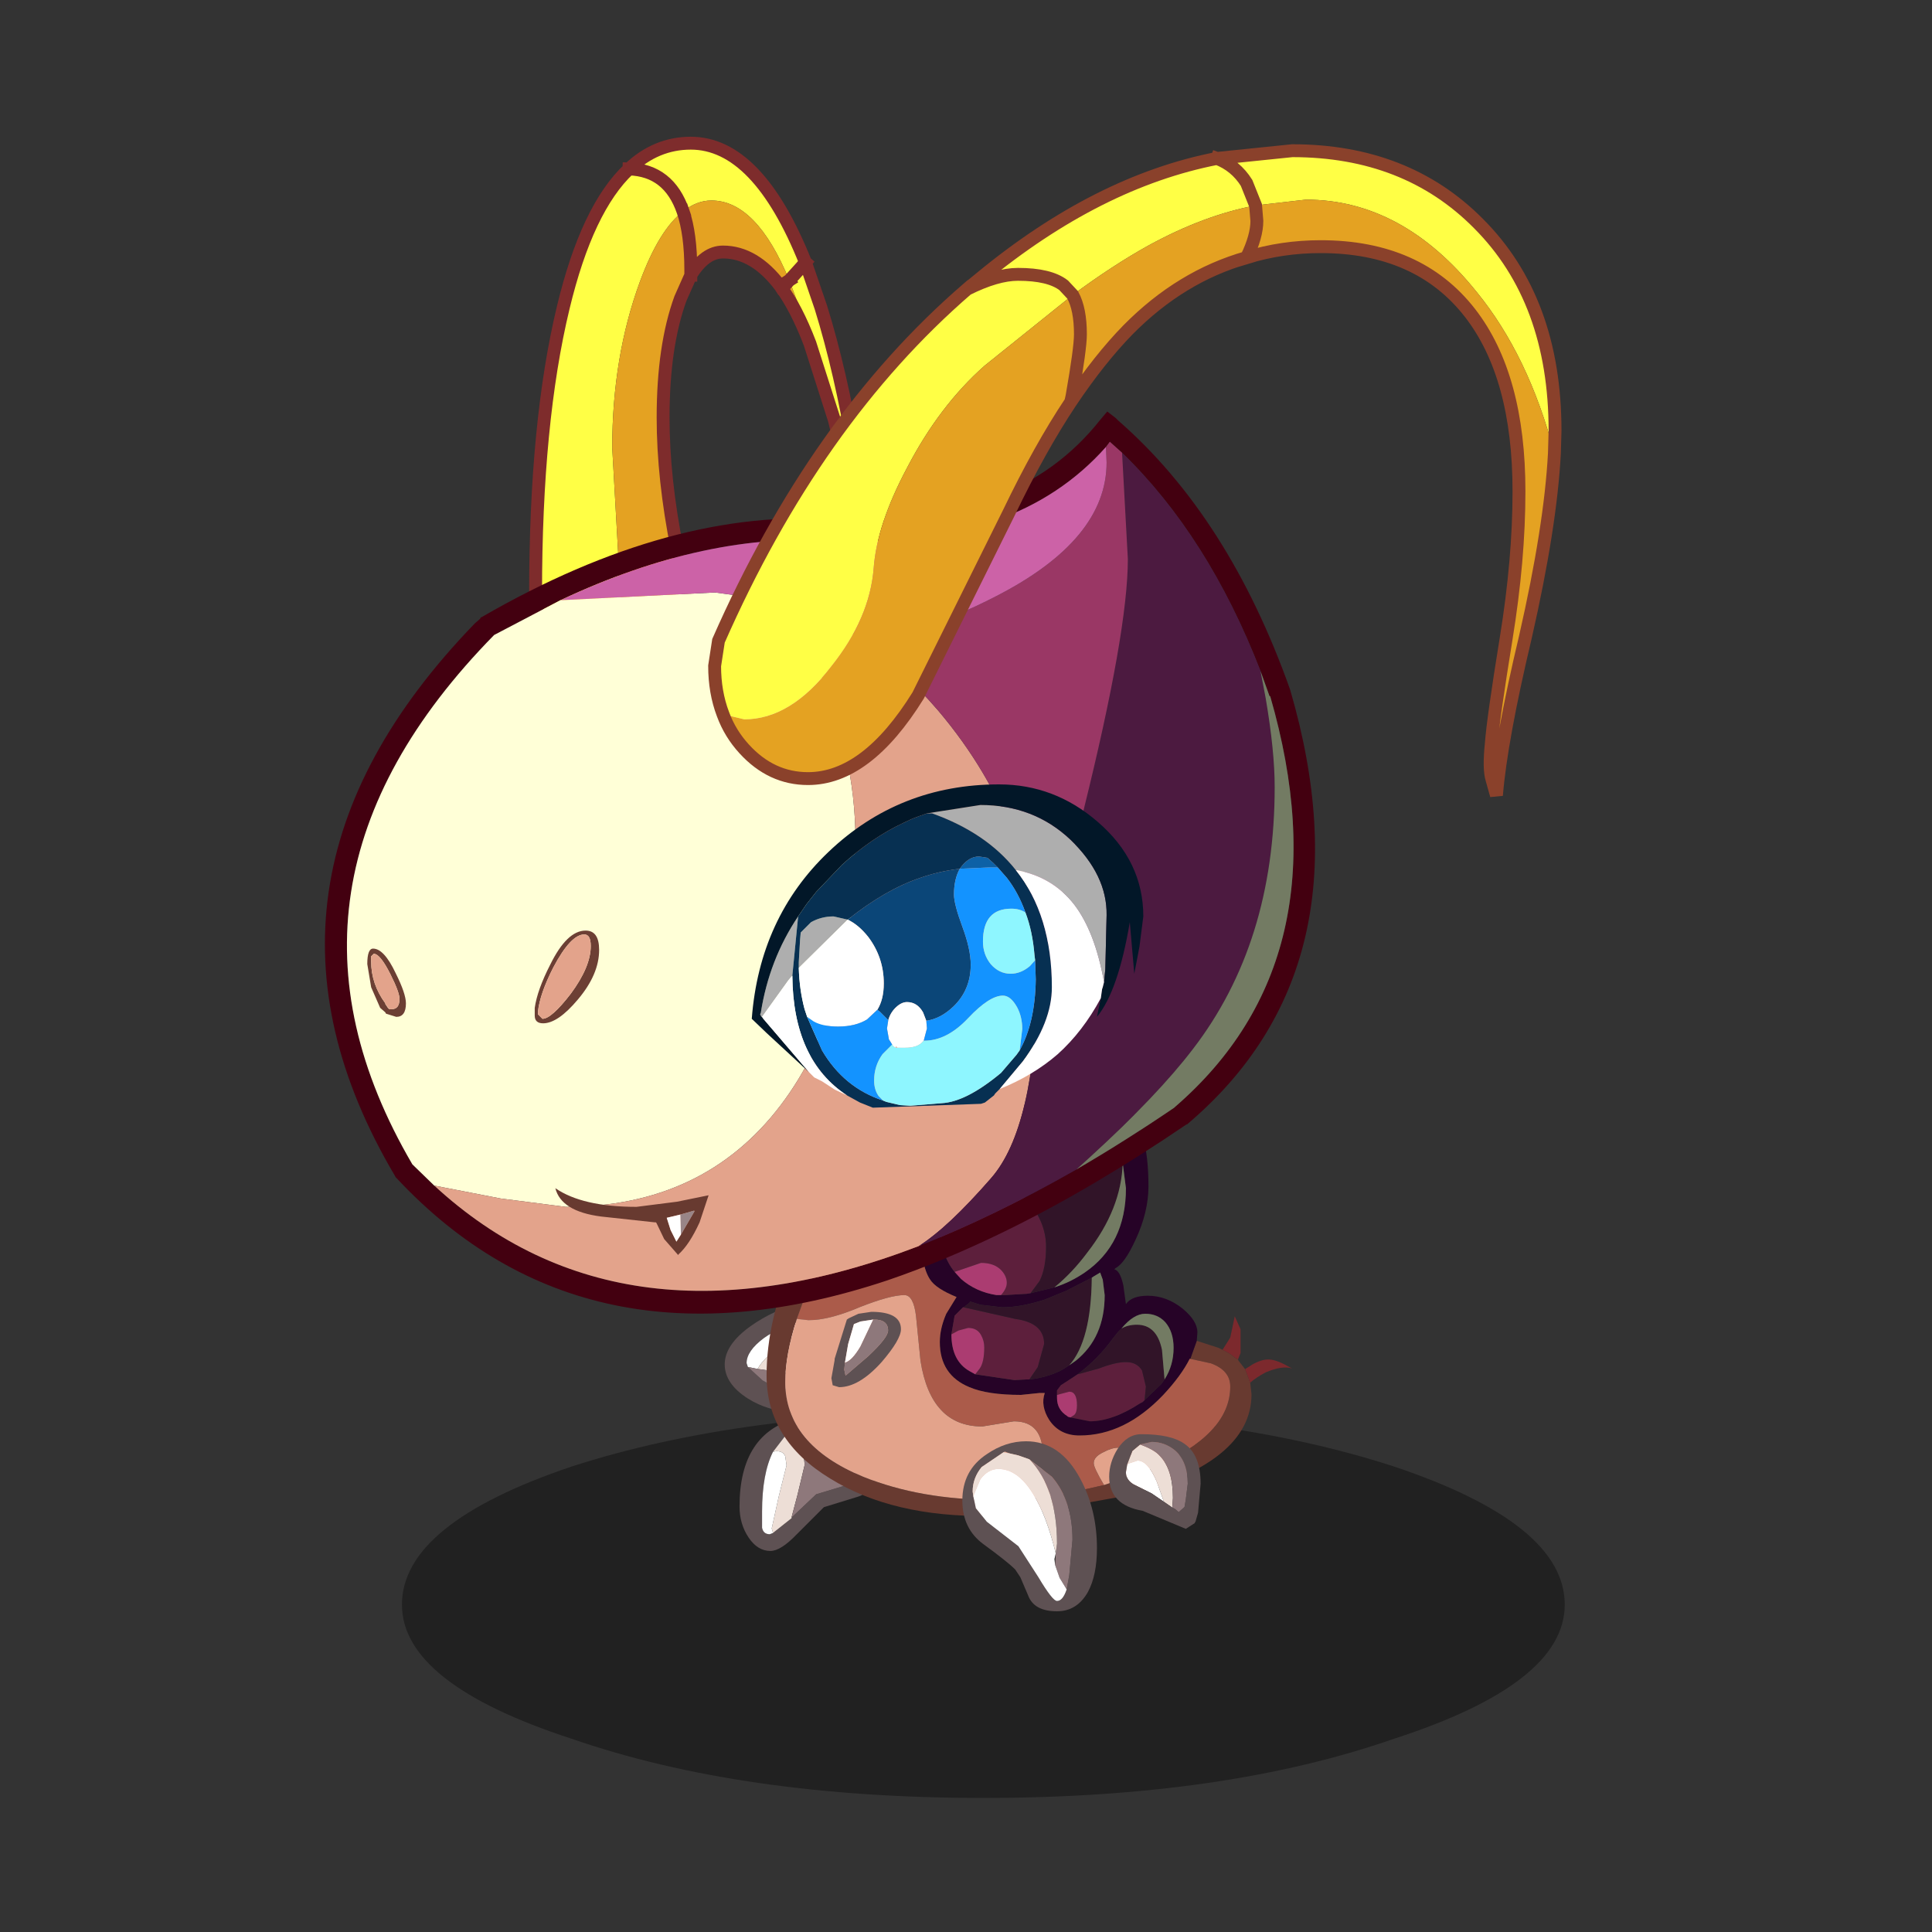 <svg xmlns:ffdec="https://www.free-decompiler.com/flash" xmlns:xlink="http://www.w3.org/1999/xlink" ffdec:objectType="frame" height="90" width="90" xmlns="http://www.w3.org/2000/svg"><rect width="100%" height="100%" fill="#333333" stroke="none"/><use ffdec:characterId="15" height="78.85" transform="translate(15.15 4.9)" width="57.75" xlink:href="#a"/><defs><g id="a" transform="translate(-15.15 -4.9)"><use ffdec:characterId="1" height="9.8" transform="matrix(.976 0 0 1.838 18.724 65.743)" width="55.5" xlink:href="#b"/><use ffdec:characterId="2" height="48.9" transform="matrix(.6 0 0 .6 24.56 6.28)" width="27.75" xlink:href="#c"/><use ffdec:characterId="3" height="11" transform="matrix(.6 0 0 .6 34.45 65.65)" width="10.5" xlink:href="#d"/><use ffdec:characterId="4" height="8.5" transform="matrix(.6 0 0 .6 33.76 60.65)" width="7.75" xlink:href="#e"/><use ffdec:characterId="5" height="32.35" transform="matrix(.6 0 0 .6 35.71 51.21)" width="40.8" xlink:href="#f"/><use ffdec:characterId="6" height="70.05" transform="matrix(.6 0 0 .6 15.13 19.17)" width="76.9" xlink:href="#g"/><use ffdec:characterId="7" height="52.2" transform="matrix(.6 0 0 .6 32.9 6.63)" width="66.55" xlink:href="#h"/><use ffdec:characterId="8" height="7.35" transform="matrix(.6 0 0 .6 51.67 66.81)" width="7.1" xlink:href="#i"/><use ffdec:characterId="9" height="13.2" transform="matrix(.6 0 0 .6 44.83 67.14)" width="10.45" xlink:href="#j"/><use ffdec:characterId="10" height="5.85" transform="matrix(.6 0 0 .6 38.73 61.11)" width="5.4" xlink:href="#k"/></g><g id="c"><path d="M-5.95 23.8h-.1q-3.1 0-5.25-1.8l-1.3-1.45-.3-4.2-.35-5.2q0-13.3 2.15-22.2 1.85-7.7 5.1-10.75 2.1-2 4.8-2 5.2 0 8.9 9.25l1.2 3.5q3.1 10 4.3 25.6Q11.65 4.5 9.95-2.3l-1.9-5.95-.5-1.95-1.1-2.95.95-1.05.3-.35-.3.35-.95 1.05Q3.9-19.35.4-19.35q-1.15 0-2.2.85-1.85 1.4-3.35 5.45Q-7.3-7.2-7.3-.15l1.35 23.95M-6-21.8q3.1.1 4.2 3.3-1.1-3.2-4.2-3.3" fill="#ffff45" fill-rule="evenodd" transform="translate(13.9 24.45)"/><path d="M8.05-8.25Q7-11 5.75-12.7q-2-2.65-4.45-2.65-1.4 0-2.5 1.8l-.8 1.8q-1.35 3.7-1.35 9.25 0 4.75 1.1 10.25l2.7 11.3-1.6 2.35q-2.05 2.35-4.8 2.4L-7.3-.15q0-7.05 2.15-12.9 1.5-4.05 3.35-5.45 1.05-.85 2.2-.85 3.5 0 6.05 6.2l-.7.45.7-.45 1.1 2.95.5 1.95m-9.25-5.3v-.4q0-2.8-.6-4.55.6 1.75.6 4.55v.4" fill="#e4a222" fill-rule="evenodd" transform="translate(13.9 24.45)"/><path d="M-5.95 23.8h-.1q-3.1 0-5.25-1.8l-1.3-1.45-.3-4.2-.35-5.2q0-13.3 2.15-22.2 1.85-7.7 5.1-10.75 2.1-2 4.8-2 5.2 0 8.9 9.25l1.2 3.5q3.1 10 4.3 25.6Q11.65 4.5 9.95-2.3l-1.9-5.95Q7-11 5.75-12.7q-2-2.65-4.45-2.65-1.4 0-2.5 1.8l-.8 1.8q-1.35 3.7-1.35 9.25 0 4.75 1.1 10.25l2.7 11.3-1.6 2.35q-2.05 2.35-4.8 2.4m4.15-42.3q-1.1-3.2-4.2-3.3m12.45 8.65.95-1.05.3-.35M5.75-12.7l.7-.45M-1.8-18.5q.6 1.75.6 4.55v.4" fill="none" stroke="#7e2c2c" stroke-linecap="square" stroke-linejoin="miter-clip" stroke-miterlimit="3" transform="translate(13.9 24.45)"/></g><g id="d" fill-rule="evenodd"><path d="M2.95-4.4q2.3 1.45 2.3 3.55Q5.25.9 3.9 1.3l-2.6.8-2.1 2.1q-1.25 1.3-2.05 1.3-1 0-1.7-1.05t-.7-2.4q0-5.7 4.45-6.85l1.2-.7q.9.05 2.55 1.1m-5.6 8.5 1.45-1.15.05-.1L.7 1.1 2.85.45q1-.25 1-1.55 0-1.1-1.2-2.4l-.95-.85-.25-.2-.25-.05q-1.65 0-2.7.9l-1.15 1.5Q-3.5-.5-3.5 2.45V3.7q.1.5.6.5l.25-.1" fill="#5e5153" transform="translate(5.25 5.5)"/><path d="m-2.65 4.1-.1-.35.55-2.5.6-2.4-.1-.7q-.15-.4-.7-.4l-.25.05 1.15-1.5.95 1.05q.35.8.35 1.5l-.55 2.3-.45 1.7v.1L-2.65 4.1" fill="#edded6" transform="translate(5.25 5.5)"/><path d="m-2.65-2.2.25-.05q.55 0 .7.4l.1.7-.6 2.4-.55 2.5.1.35-.25.1q-.5 0-.6-.5V2.45q0-2.95.85-4.65" fill="#fff" transform="translate(5.25 5.5)"/><path d="m-1.2 2.85.45-1.7.55-2.3q0-.7-.35-1.5L-1.5-3.7q1.05-.9 2.7-.9h.05l.2.05.25.2.95.85q1.2 1.3 1.2 2.4 0 1.3-1 1.55L.7 1.1l-1.85 1.75h-.05" fill="#8e787b" transform="translate(5.25 5.5)"/></g><g id="e" fill-rule="evenodd"><path d="m2.2-4.25.05.15L3-2.85q.85 1.7.85 2.8 0 1.95-.85 3.2-.75 1.1-1.7 1.1-1.8 0-3.4-1Q-3.9 2.1-3.9.6q0-1.55 2.05-3 1.7-1.2 3.95-1.85h.1m0 2.3-.05-.15-.25-.55v-.05Q.35-2.3-.85-1.45-2.2-.45-2.2.5l.05.15.05.15 1.15 1.05Q.2 2.5.85 2.5q1.4 0 1.6-1.75v-.4l-.25-2.3" fill="#5e5153" transform="translate(3.9 4.25)"/><path d="m-2.1.8-.05-.15L-2.2.5q0-.95 1.35-1.95Q.35-2.3 1.9-2.7v.05l.25.55.05.15L.55-.9Q-.8 0-1.35.95L-2.1.8" fill="#fff" transform="translate(3.9 4.25)"/><path d="M-1.35.95Q-.8 0 .55-.9L2.2-1.95l.25 2.3v.4L2.2.9l-1.4.35-2.15-.3" fill="#edded6" transform="translate(3.9 4.25)"/><path d="m-2.1.8.75.15 2.15.3L2.2.9l.25-.15Q2.25 2.5.85 2.5q-.65 0-1.8-.65L-2.1.8" fill="#8e787b" transform="translate(3.9 4.25)"/></g><g id="f" fill-rule="evenodd"><path d="m-7.75-9.7-1.1-.3q-4.8 0-7.85 7.2L-18.05.9q-.9 2.8-.9 4.9 0 4.85 6.05 7.35 4.45 1.8 10.25 1.8l4.5-.25.4-.1 3.55-.8 3.35-1.15.6-.25q5.85-2.55 5.85-6.25 0-1.25-1.5-1.8L12.5 4l.5-1.4 1.7.55.3.15q.55.25.95.6l.25.15.05.1.5.65.4 1.05.1.9q0 5.35-9.85 7.9L.45 15.9l-3.6.3q-7.45.1-12.3-2.9-4.95-3-4.95-8 0-4.35 2.15-9.25 3.1-7.1 8.8-7.1l1.45.2.7.25-.05.05-.4.85" fill="#683a30" transform="translate(20.4 16.15)"/><path d="m-6.65-8.5-.2.7-.1 1.25q0 2.4 1.15 3.8l.5.55q1.15 1 2.75 1.25h.6l1.75-.1.3-.05 1.85-.45Q3.2-1.95 4.3-2.7q3.2-2.2 3.2-6.55l-.25-1.95v-.2q0-.75-.3-.8l-.3-.75-.2-.35-.15-.15-.7-.35q-1.5-.8-2.95-.8-3.55 0-6.45 2.3-2.2 1.7-2.85 3.8m-1.1-1.2.4-.85.05-.05q.75-1.4 2.1-2.6 3.2-2.95 7.6-2.95l3.35.45 2.35.5.7 1.9q.45 1.55.45 3.9 0 2-1 4.15Q7.4-3.4 6.7-3.05l-.1.1q.45.1.7 1.25l.2 1.45Q7.95-.9 9.2-.9q1.45 0 2.7 1 1.15.95 1.15 1.85L13 2.6 12.5 4h-.05q-.65 1.3-2.05 2.8-3 3.15-6.5 3.15-1.55 0-2.35-1.2-.7-1.1-.35-2.1H.8l-1.45.15q-2.6 0-4-.6-2.3-.95-2.3-3.5 0-1.05.5-2.2l.8-1.3q-1.6-.65-2.05-1.35-.75-1.1-.75-4.05 0-1.85.7-3.5M3.1 4.5l.5-.35q2.25-1.8 2.25-5.1l-.15-1.2-.2-.55-.5.3-.15.1-1.95 1-1.7.7Q-.65 0-2.1 0l-1.7-.2-.8-.25-.05.1-.45.35h-.05l-.65.65-.25 1.45q0 2.05 1.4 2.85l.45.25 3.05.45.9-.05H0q1.4-.15 2.55-.75l.55-.35m4.05-2.85-.25.25-.4.5Q5.35 4 3.75 5.2l-.45.3-.85.55-.3.4v.6q0 .9.8 1.4L3 8.5l.2.05 1.5.3q1.75 0 3.9-1.4l.2-.1.15-.15 1.3-1.25.25-.35q.7-1.1.7-2.45 0-1.25-.65-2Q9.95.5 9 .5q-.9 0-1.85 1.15" fill="#260327" transform="translate(20.4 16.15)"/><path d="M-5.8-2.75q-1.15-1.4-1.15-3.8l.1-1.25.2-.7 1-.8q1.15-.75 2.1-.75 1.85 0 3.35 1.7T1.3-4.7q0 1.65-.5 2.65l-.7.95-.3.05-1.75.1h-.25q.45-.5.45-.95 0-.5-.4-.95-.55-.6-1.6-.6l-2.05.7M0 5.6h-.25l-.9.05-3.05-.45.35-.45q.35-.5.35-1.65 0-.5-.25-.95-.3-.55-1-.55l-.75.2-.55.3.25-1.45.65-.65h.05l4 .9q2.25.3 2.25 1.95l-.5 1.8L0 5.6m8.95 1.6-.15.15-.2.1q-2.15 1.4-3.9 1.4l-1.5-.3.3-.2q.2-.2.2-.75 0-1.05-.6-1.05l-.95.25v-.35l.3-.4.85-.55.45-.3 1.65-.45q1.3-.5 2.1-.5.85 0 1.25.65l.3 1.25-.1 1.05" fill="#5d1f3c" transform="translate(20.4 16.15)"/><path d="m-18.05.9 1.35-3.7q3.05-7.2 7.85-7.2l1.1.3q-.7 1.65-.7 3.5 0 2.95.75 4.05.45.7 2.05 1.35l-.8 1.3q-.5 1.15-.5 2.2 0 2.55 2.3 3.5 1.4.6 4 .6L.8 6.65h.4q-.35 1 .35 2.1.8 1.2 2.35 1.2 3.5 0 6.5-3.15 1.4-1.5 2.05-2.8h.05l1.6.35q1.5.55 1.5 1.8 0 3.7-5.85 6.25l-1.15-.6-1.7-.9q-.5 0-1.15.35-.75.35-.75.85 0 .35.8 1.7l-3.55.8-.4.1q-.85-.7-.8-3.1.05-2.75-2.25-2.75l-2.45.4q-4 0-4.8-5.1L-8.8.65q-.2-1.6-.9-1.6-1.1 0-3.5.95-2.35 1-3.95 1l-.9-.1" fill="#ab5b4a" transform="translate(20.4 16.15)"/><path d="M-6.65-8.5q.65-2.1 2.85-3.8 2.9-2.3 6.45-2.3 1.45 0 2.95.8l.7.35.15.15.2.35.3.75.3 1q-.1 3.55-2.75 6.95-1.15 1.55-2.55 2.7L.1-1.1l.7-.95q.5-1 .5-2.65 0-1.95-1.5-3.65t-3.35-1.7q-.95 0-2.1.75l-1 .8m9.75 13-.55.35Q1.4 5.45 0 5.6l.65-.95.5-1.8Q1.15 1.2-1.1.9l-4-.9.45-.35.05-.1.8.25 1.7.2q1.45 0 3.3-.6l1.7-.7 1.95-1Q4.8 2.6 3.1 4.5m.65.7Q5.35 4 6.5 2.4l.4-.5.25-.25q.5-.3 1.2-.3 1.55 0 1.95 1.95l.2 2.3-.25.35-1.3 1.25.1-1.05-.3-1.25q-.4-.65-1.25-.65-.8 0-2.1.5l-1.65.45" fill="#311428" transform="translate(20.4 16.15)"/><path d="m7.25-11.2.25 1.95q0 4.35-3.2 6.55-1.1.75-2.35 1.15 1.4-1.15 2.55-2.7 2.65-3.4 2.75-6.95m-2.4 8.9L5-2.4l.5-.3.2.55.15 1.2q0 3.3-2.25 5.1l-.5.35q1.7-1.9 1.75-6.8m2.3 3.95Q8.1.5 9 .5q.95 0 1.55.65.65.75.65 2 0 1.35-.7 2.45l-.2-2.3q-.4-1.95-1.95-1.95-.7 0-1.2.3" fill="#737b63" transform="translate(20.4 16.15)"/><path d="m17.15 5.85-.4-1.05.55-.35q.7-.4 1.25-.4.5 0 1.2.35l.65.35q-.75-.25-2.05.3-.75.4-1.2.8m-.95-1.8-.25-.15q-.4-.35-.95-.6l.6-.95.35-1.65.45 1v1.85l-.2.5" fill="#7c292d" transform="translate(20.4 16.15)"/><path d="M-2.2-.95h-.35Q-4.15-1.2-5.3-2.2l-.5-.55 2.05-.7q1.05 0 1.6.6.4.45.4.95 0 .45-.45.95m-2 6.15-.45-.25q-1.4-.8-1.4-2.85l.55-.3.75-.2q.7 0 1 .55.25.45.25.95 0 1.15-.35 1.65l-.35.45m7.4 3.35L3 8.5l-.05-.05q-.8-.5-.8-1.4V6.8l.95-.25q.6 0 .6 1.05 0 .55-.2.75l-.3.2" fill="#ab3c71" transform="translate(20.4 16.15)"/><path d="m9.75 12.4-.6.25L5.8 13.8Q5 12.45 5 12.1q0-.5.75-.85.65-.35 1.15-.35l1.7.9 1.15.6m-7.9 2.3-4.5.25q-5.8 0-10.25-1.8-6.05-2.5-6.05-7.35 0-2.1.9-4.9l.9.1q1.6 0 3.95-1 2.4-.95 3.5-.95.7 0 .9 1.6l.35 3.5q.8 5.1 4.8 5.1l2.45-.4q2.3 0 2.25 2.75-.05 2.4.8 3.1" fill="#e3a38b" transform="translate(20.4 16.15)"/></g><g id="g" fill-rule="evenodd"><path d="m-20.15-20.4-5.15 2.7q-19.05 19.4-6.35 41.1l1.7 1.65q14.65 13.5 37.6 4.7 5.85-2.3 12.25-5.95 3.7-2.15 7.6-4.8l.05-.05q13.3-11.5 7.4-31.9h-.05l-.7-1.95q-4.05-10.45-10.75-16.95l-.95-.85-.3.4Q15.25-24.45 1.35-25H1.3q-10.1-.75-21.45 4.6m-6.65 1.8.4-.35.05-.1.1-.05q14.8-8.55 27.6-7.55h.05q13.85.5 20.35-7.75l.55-.65.65.5.2.2q8.6 7.5 13.35 20.9 6.3 21.6-7.95 33.7l-.05.05h-.05q-7.35 5-14.1 8.3-4.7 2.3-9.1 3.8-23.4 7.8-38.1-7.9l-.1-.1-.05-.1q-13.4-22.65 6.2-42.9" fill="#430010" transform="translate(38.45 35.05)"/><path d="m-29.95 25.05-1.7-1.65q-12.7-21.7 6.35-41.1l5.15-2.7 12-.6 5.45.75q1.2 1.85 2.4 4.75Q2.75-8.45 2.75-1.8q0 12.95-5.8 20.6-6 7.9-16.7 7.9l-5.05-.65-5.15-1" fill="#ffffd7" transform="translate(38.45 35.05)"/><path d="M7.65 29.75q-22.95 8.8-37.6-4.7l5.15 1 5.05.65q10.7 0 16.7-7.9 5.8-7.65 5.8-20.6 0-6.65-3.05-13.7-1.2-2.9-2.4-4.75 2.9.85 5.65 2.75 3.2 2.15 6.25 5.7Q17.05-2.5 16.9 9l-.05.1h.05q-.2 11.45-3.6 15.35-3.4 3.9-5.65 5.3" fill="#e3a38b" transform="translate(38.45 35.05)"/><path d="M23.45-31.85q6.7 6.5 10.75 16.95l.4 2.1q.7 4.1.7 6.9 0 12.1-6.35 20.35-2.75 3.6-7.95 8.35l-1.1 1q-6.4 3.65-12.25 5.95 2.25-1.4 5.65-5.3 3.4-3.9 3.6-15.35V9q1.55-4.85 3.55-13.05 3.45-13.9 3.45-19.55l-.45-8.25" fill="#4c1a40" transform="translate(38.45 35.05)"/><path d="m22.2-32.3.3-.4.95.85.45 8.25q0 5.65-3.45 19.55-2 8.2-3.55 13.05.15-11.5-7.7-20.8-3.05-3.55-6.25-5.7 4.6-.05 10.7-3.2 8.6-4.4 8.6-10.4l-.05-1.2" fill="#9a3765" transform="translate(38.45 35.05)"/><path d="M-20.15-20.4Q-8.8-25.75 1.3-25h.05q13.9.55 20.85-7.3l.05 1.2q0 6-8.6 10.4-6.1 3.15-10.7 3.2Q.2-19.4-2.7-20.25L-8.15-21l-12 .6" fill="#cc62a7" transform="translate(38.45 35.05)"/><path d="m34.2-14.9.7 1.95h.05q5.9 20.4-7.4 31.9l-.05.05q-3.9 2.65-7.6 4.8l1.1-1q5.2-4.75 7.95-8.35Q35.3 6.2 35.3-5.9q0-2.8-.7-6.9l-.4-2.1" fill="#737b63" transform="translate(38.45 35.05)"/><path d="M-18.8 10.6q-1.55 1.85-2.7 1.85-.65 0-.65-.6v-.6q.2-1.4 1.2-3.35 1.3-2.65 2.75-2.65 1.05 0 1.05 1.5 0 1.9-1.65 3.85m-14.65.75h.2q.6 0 .6-.8 0-.5-.7-1.9-.8-1.6-1.3-1.6l-.2.2v.4q0 1.75 1.1 3.25v.05l.2.3.1.1m14.1-1.2q1.55-2.1 1.55-3.7 0-.9-.5-.9-1.05 0-2.4 2.55-1.05 2.05-1.2 3.45v.2l.35.35q.7 0 2.2-1.95m-13.6-1.6q.8 1.6.8 2.35 0 1.05-.75 1.05l-.8-.25-.05-.1-.4-.35-.7-1.6-.3-1.8q0-1.2.45-1.2.85 0 1.75 1.9" fill="#6c3f34" transform="translate(38.45 35.05)"/><path d="M-19.35 10.15q-1.5 1.95-2.2 1.95l-.35-.35v-.2q.15-1.4 1.2-3.45 1.35-2.55 2.4-2.55.5 0 .5.9 0 1.6-1.55 3.7m-14.4.8v-.05q-1.1-1.5-1.1-3.25v-.4l.2-.2q.5 0 1.3 1.6.7 1.4.7 1.9 0 .8-.6.8h-.2l-.3-.4" fill="#e3a38b" transform="translate(38.45 35.05)"/><path d="m8.3-3.85 4.15-.65q4.15 0 7 2.7 2.85 2.75 2.8 5.85l-.1 4.2-.1 1q-.7-3.9-2.3-6-1.7-2.2-4.55-2.7-2.3-2.9-6.5-4.4h-.4m-12.8 15.8h-.05l-.1-.2.05-.1q.65-4.15 2.9-7.5l-.45 4.6-.3.35-2.05 2.85m2.85-3.8V7.7l.1-1.75.05-.55.8-.8q.8-.45 1.75-.45l1.1.25-3.8 3.75" fill="#aeaeae" transform="translate(38.45 35.05)"/><path d="m-1.7 4.15.65-.95.75-.95 2-2.1Q4-1.95 6.45-3.1l.75-.35.4-.15.7-.25h.4q4.2 1.5 6.5 4.4 2.8 3.5 2.8 9.1 0 2.7-2.25 5.75l-1.8 2.15-.35.35-.1.15-.7.55-.3.1-8.4.3-1-.4-1-.55q-4.2-2.75-4.25-9.3l.45-4.6M10.85.45q-1.65.2-3.05.7-2.7.9-5.65 3.25l-1.1-.25q-.95 0-1.75.45l-.8.8-.05.55-.1 1.75v.45q.05 1.7.45 3.2l.2.6 1.15 2.6q1.7 2.9 4.75 3.9l.25.1 1.05.25.8.05 2.45-.2q1.9-.1 4.6-2.35l1.2-1.4.25-.35q1.2-2.15 1.25-5.5l-.05-1.5-.05-.4q-.15-1.85-.7-3.3-.55-1.55-1.45-2.7l-.7-.8-.35-.35L13-.4l-.65-.1q-.75 0-1.35.75l-.15.2" fill="#073052" transform="translate(38.45 35.05)"/><path d="m8.3-3.85-.7.25-.4.15-.75.35Q4-1.95 1.7.15l-2 2.1-.75.95-.65.95q-2.25 3.35-2.9 7.5l-.05.1.1.2h.05l.1.15 3.55 4.15-3.3-3.05-1.15-1.1Q-4.7 4.25.65-.85 6.15-6.1 13.9-6.1q4.3 0 7.65 2.9Q25.1-.15 25.1 4.15l-.3 2.35-.4 2.1-.35-4q-.9 5.35-2.55 7.35l.3-1.45.1-.7.05-.15.1-.4.1-1 .1-4.2q.05-3.1-2.8-5.85-2.85-2.7-7-2.7l-4.15.65" fill="#021728" transform="translate(38.45 35.05)"/><path d="M2.15 4.4Q5.1 2.05 7.8 1.15q1.4-.5 3.05-.7-.45.8-.45 2 0 .75.65 2.5t.65 2.95q0 1.95-1.35 3.25-1 .95-2.1 1.1L8 11.6q-.45-.8-1.25-.8-.45 0-.9.45-.4.4-.55.95l-.65-.65-.2-.15q.5-.8.5-2.05 0-2-1.2-3.6Q3 4.8 2.15 4.4" fill="#0b4678" transform="translate(38.45 35.05)"/><path d="m22.05 9.25-.1.4-.05.15-.1.7q-1.4 2.6-3.35 4.35-1.9 1.65-4.5 2.7l1.8-2.15Q18 12.35 18 9.65q0-5.6-2.8-9.1 2.85.5 4.55 2.7 1.6 2.1 2.3 6m-22.9 7L-4.4 12.1l-.1-.15 2.05-2.85.3-.35q.05 6.55 4.25 9.3l-.95-.45-1-.65-.6-.3-.15-.15-.05-.05-.2-.2m3-11.85q.85.4 1.6 1.35 1.2 1.6 1.2 3.6 0 1.25-.5 2.05l-.8.75q-.9.55-2.25.55-1.2 0-1.9-.4l-.5-.35-.2-.6q-.4-1.5-.45-3.2l3.8-3.75m3.15 7.8q.15-.55.55-.95.45-.45.9-.45.8 0 1.25.8l.25.65.05.6-.25.95-.05.05q-.4.5-1.4.5H6l-.1-.15v.15l-.2-.1-.1-.15-.15-.25-.1-.15-.15-.85.1-.65" fill="#fff" transform="translate(38.45 35.05)"/><path d="m10.85.45.15-.2q.6-.75 1.35-.75l.65.1.45.4.35.35h-.7l-2.25.1" fill="#0d61a6" transform="translate(38.45 35.05)"/><path d="m4.45 11.4.2.15.65.65-.1.65.15.85.1.15.15.25-.75.75q-.65.9-.65 2.05 0 .7.35 1.2l.35.35q-3.05-1-4.75-3.9L-1 11.95l.5.35q.7.4 1.9.4 1.35 0 2.25-.55l.8-.75m3.8.85q1.1-.15 2.1-1.1 1.35-1.3 1.35-3.25 0-1.2-.65-2.95-.65-1.75-.65-2.5 0-1.2.45-2l2.25-.1h.7l.7.8q.9 1.15 1.45 2.7-.45-.3-1.1-.3-2.2 0-2.2 2.55 0 1 .6 1.75.65.75 1.55.75.8 0 1.5-.6l.4-.45.05 1.5q-.05 3.35-1.25 5.5l.2-1.65q0-.95-.4-1.7-.5-.9-1.1-.9-1.05 0-2.7 1.75-1.65 1.75-3.4 1.75h-.05l.25-.95-.05-.6" fill="#1393ff" transform="translate(38.45 35.05)"/><path d="M15.95 3.85q.55 1.45.7 3.3l.05.4-.4.45q-.7.6-1.5.6-.9 0-1.55-.75-.6-.75-.6-1.75 0-2.55 2.2-2.55.65 0 1.1.3m-.45 10.7-.25.35-1.2 1.4q-2.7 2.25-4.6 2.35l-2.45.2-.8-.05-1.05-.25-.25-.1-.35-.35q-.35-.5-.35-1.2 0-1.15.65-2.05l.75-.75.1.15.2.1h.7q1 0 1.4-.5l.05-.05h.05q1.75 0 3.4-1.75t2.7-1.75q.6 0 1.1.9.4.75.4 1.7l-.2 1.65" fill="#8ef6ff" transform="translate(38.45 35.05)"/><path d="M-17 27.45q-3.1-.4-3.55-2.2 2.1 1.45 6.3 1.45l3.15-.4 2.45-.5-.7 2.1q-.8 1.75-1.65 2.5v.05l-.05-.05-1.05-1.2-.6-1.25-.05-.05h-.1l-4.15-.45m7.25-.4V27h-.05l-1.05.3-1.05.25.3.95.45.9.35-.55 1.05-1.8" fill="#683a30" transform="translate(38.45 35.05)"/><path d="m-9.8 27 .05.05-1.05 1.8-.05-1.55 1.05-.3" fill="#998587" transform="translate(38.45 35.05)"/><path d="m-10.85 27.3.05 1.55-.35.55-.45-.9-.3-.95 1.05-.25" fill="#fff" transform="translate(38.45 35.05)"/></g><g id="h"><path d="m9.4-20.8-.7-1.75q-.85-1.35-2.3-1.9 1.45.55 2.3 1.9l.7 1.75q-4 .75-8.3 3.1-2.8 1.55-5.9 3.85l-6.85 5.5q-3.5 3.1-6 7.9-2.35 4.4-2.6 7.8-.3 3.9-3.3 7.65-3.15 4.1-6.75 4.1l-1.65-.4q-.65-1.7-.65-3.75l.3-1.95Q-24.75-4.15-13-14.3l1.1-.9q9.05-7.45 18.3-9.25l5.85-.6q8.85 0 14.45 5.65 5.95 5.95 5.95 16.1l-.05 1.75q-2-7.6-6.05-12.55-5.75-7.15-13.25-7.15l-3.9.45m-14.2 6.95-.7-.75q-1.1-.85-3.55-.85-1.65 0-3.95 1.15 2.3-1.15 3.95-1.15 2.45 0 3.55.85l.7.75" fill="#ffff45" fill-rule="evenodd" transform="translate(33.25 25.7)"/><path d="m9.4-20.8 3.9-.45q7.5 0 13.25 7.15Q30.6-9.15 32.6-1.55q-.3 5.7-2.25 14.25-1.9 8-2.25 12.3l-.35-1.25q-.25-.8-.05-2.75.15-2 1.15-8.15 1-6.15 1-11.45 0-8.95-3.8-13.85-4-5.15-11.6-5.15-3 0-5.75.85.8-1.65.8-2.85l-.1-1.2.1 1.2q0 1.2-.8 2.85-5.1 1.45-9.2 5.6-2.2 2.25-4.45 5.6l.1-.45q.65-3.7.65-4.8 0-1.95-.6-3.05.6 1.1.6 3.05 0 1.1-.65 4.8l-.1.45q-2.4 3.6-4.8 8.6l-7.05 14.2q-4 6.45-8.55 6.45-2.85 0-4.95-2.3-1.1-1.2-1.65-2.7l1.65.4q3.6 0 6.75-4.1 3-3.75 3.3-7.65.25-3.4 2.6-7.8 2.5-4.8 6-7.9l6.85-5.5q3.1-2.3 5.9-3.85 4.3-2.35 8.3-3.1" fill="#e4a222" fill-rule="evenodd" transform="translate(33.25 25.7)"/><path d="M6.4-24.45q1.45.55 2.3 1.9l.7 1.75.1 1.2q0 1.2-.8 2.85 2.75-.85 5.75-.85 7.6 0 11.6 5.15 3.8 4.9 3.8 13.85 0 5.3-1 11.45-1 6.15-1.15 8.15-.2 1.95.05 2.75L28.1 25q.35-4.3 2.25-12.3Q32.3 4.15 32.6-1.55l.05-1.75q0-10.15-5.95-16.1-5.6-5.65-14.45-5.65l-5.85.6q-9.25 1.8-18.3 9.25l-1.1.9q2.3-1.15 3.95-1.15 2.45 0 3.55.85l.7.75q.6 1.1.6 3.05 0 1.1-.65 4.8l-.1.45Q-2.7-8.9-.5-11.15q4.1-4.15 9.2-5.6M-4.95-5.55q-2.4 3.6-4.8 8.6l-7.05 14.2q-4 6.45-8.55 6.45-2.85 0-4.95-2.3-1.1-1.2-1.65-2.7-.65-1.7-.65-3.75l.3-1.95Q-24.75-4.15-13-14.3" fill="none" stroke="#8a412b" stroke-linecap="square" stroke-linejoin="miter-clip" stroke-miterlimit="3" transform="translate(33.25 25.7)"/></g><g id="i" fill-rule="evenodd"><path d="m-2.15-1.3.4-1.05.6-.5q1.1.4 1.5.85Q1.4-.95 1.4 1.3l-.05.75L.7 1.6.15.05q-.7-1.65-1.5-1.65l-.6.2-.2.1" fill="#edded6" transform="translate(3.55 3.65)"/><path d="m-2.15-1.3.2-.1.6-.2q.8 0 1.5 1.65L.7 1.6-.25.95l-1.4-.7q-.6-.35-.6-.95l.1-.6" fill="#fff" transform="translate(3.55 3.65)"/><path d="m-1.15-2.85-.6.5-.4 1.05-.1.6q0 .6.6.95l1.4.7.95.65.65.45.2.1.3.25.45-.4.1-.6.15-1.2q0-1.75-1-2.6-.8-.65-1.8-.65l-.9.2m-1.75.35q.75-1.15 1.85-1.15 2.3 0 3.35.75 1.25.85 1.25 3.1l-.2 2.25-.2.7-.05.05v.05l-.7.45-3.35-1.4q-2.6-.45-2.6-2.65 0-1.1.65-2.15" fill="#5e5153" transform="translate(3.55 3.65)"/><path d="m1.35 2.05.05-.75Q1.4-.95.35-2q-.4-.45-1.5-.85l.9-.2q1 0 1.8.65 1 .85 1 2.6L2.4 1.4l-.1.6-.45.4-.3-.25-.2-.1" fill="#8e787b" transform="translate(3.55 3.65)"/></g><g id="j" fill-rule="evenodd"><path d="m2.9 4.9.2-1.1.25-2.75q0-3.05-1.6-4.9L0-5.2l-.85-.3-.65-.15-.4-.15-.1.05-1.7 1.15q-.7.85-.7 1.9l.05.35.2.95.85 1.05 2.45 1.9L.7 3.95Q1.8 5.8 2.15 5.8q.45 0 .75-.9m1.65.2q-.85 1.5-2.4 1.5-1.8 0-2.25-1.25l-.6-1.4-.4-.6q-.6-.6-2.45-1.95Q-5.2.2-5.2-2q0-2.35 1.9-3.6 1.45-1 3.05-1 2.65 0 4.2 2.9 1.3 2.4 1.3 5.4 0 2.1-.7 3.4" fill="#5e5153" transform="translate(5.2 6.6)"/><path d="m0-5.2 1.75 1.35q1.6 1.85 1.6 4.9L3.1 3.8l-.2 1.1-.55-.9L2 3l.05-.9.1-.75q0-4.3-2.15-6.55" fill="#8e787b" transform="translate(5.2 6.6)"/><path d="M0-5.2q2.15 2.25 2.15 6.55l-.1.75Q1.35-.8.3-2.5-.9-4.45-2.4-4.45q-.8 0-1.4.8l-.55 1.3-.05-.35q0-1.05.7-1.9L-2-5.75l.5.1.65.15.85.3" fill="#edded6" transform="translate(5.2 6.6)"/><path d="m2 3 .35 1 .55.9q-.3.9-.75.9Q1.8 5.8.7 3.95l-1.55-2.4-2.45-1.9-.85-1.05-.2-.95.55-1.3q.6-.8 1.4-.8 1.5 0 2.7 1.95Q1.35-.8 2.05 2.1l-.1.45L2 3" fill="#fff" transform="translate(5.2 6.6)"/></g><g id="k" fill-rule="evenodd"><path d="m-.6-2.75 1-.15q2.3 0 2.3 1.35 0 .8-1.5 2.55-1.75 1.95-3.3 1.95l-.5-.15-.1-.55.25-1.4v-.1l.95-3.05.15-.1.75-.35m1.15.45-1 .15-.5.2-.1.35-.35 1.2-.25 1.45-.05.55.1.45L.15.55Q1.7-.9 1.7-1.45q0-.85-1.1-.85H.55" fill="#5e5153" transform="translate(2.7 2.9)"/><path d="M-1.65 1.05-1.4-.4l.35-1.2.1-.35.5-.2 1-.15-1 2.1Q-1.1.9-1.65 1.05" fill="#fff" transform="translate(2.7 2.9)"/><path d="M.55-2.3H.6q1.1 0 1.1.85 0 .55-1.55 2l-1.75 1.5-.1-.45.05-.55Q-1.1.9-.45-.2l1-2.1" fill="#8e787b" transform="translate(2.7 2.9)"/></g><path d="M19.6-3.5q8.15 1.45 8.15 3.5 0 2-8.15 3.4Q11.5 4.9 0 4.9q-11.5 0-19.65-1.5-8.1-1.4-8.1-3.4 0-2.05 8.1-3.5Q-11.5-4.9 0-4.9q11.5 0 19.6 1.4" fill-opacity=".349" fill-rule="evenodd" transform="translate(27.75 4.9)" id="b"/></defs></svg>